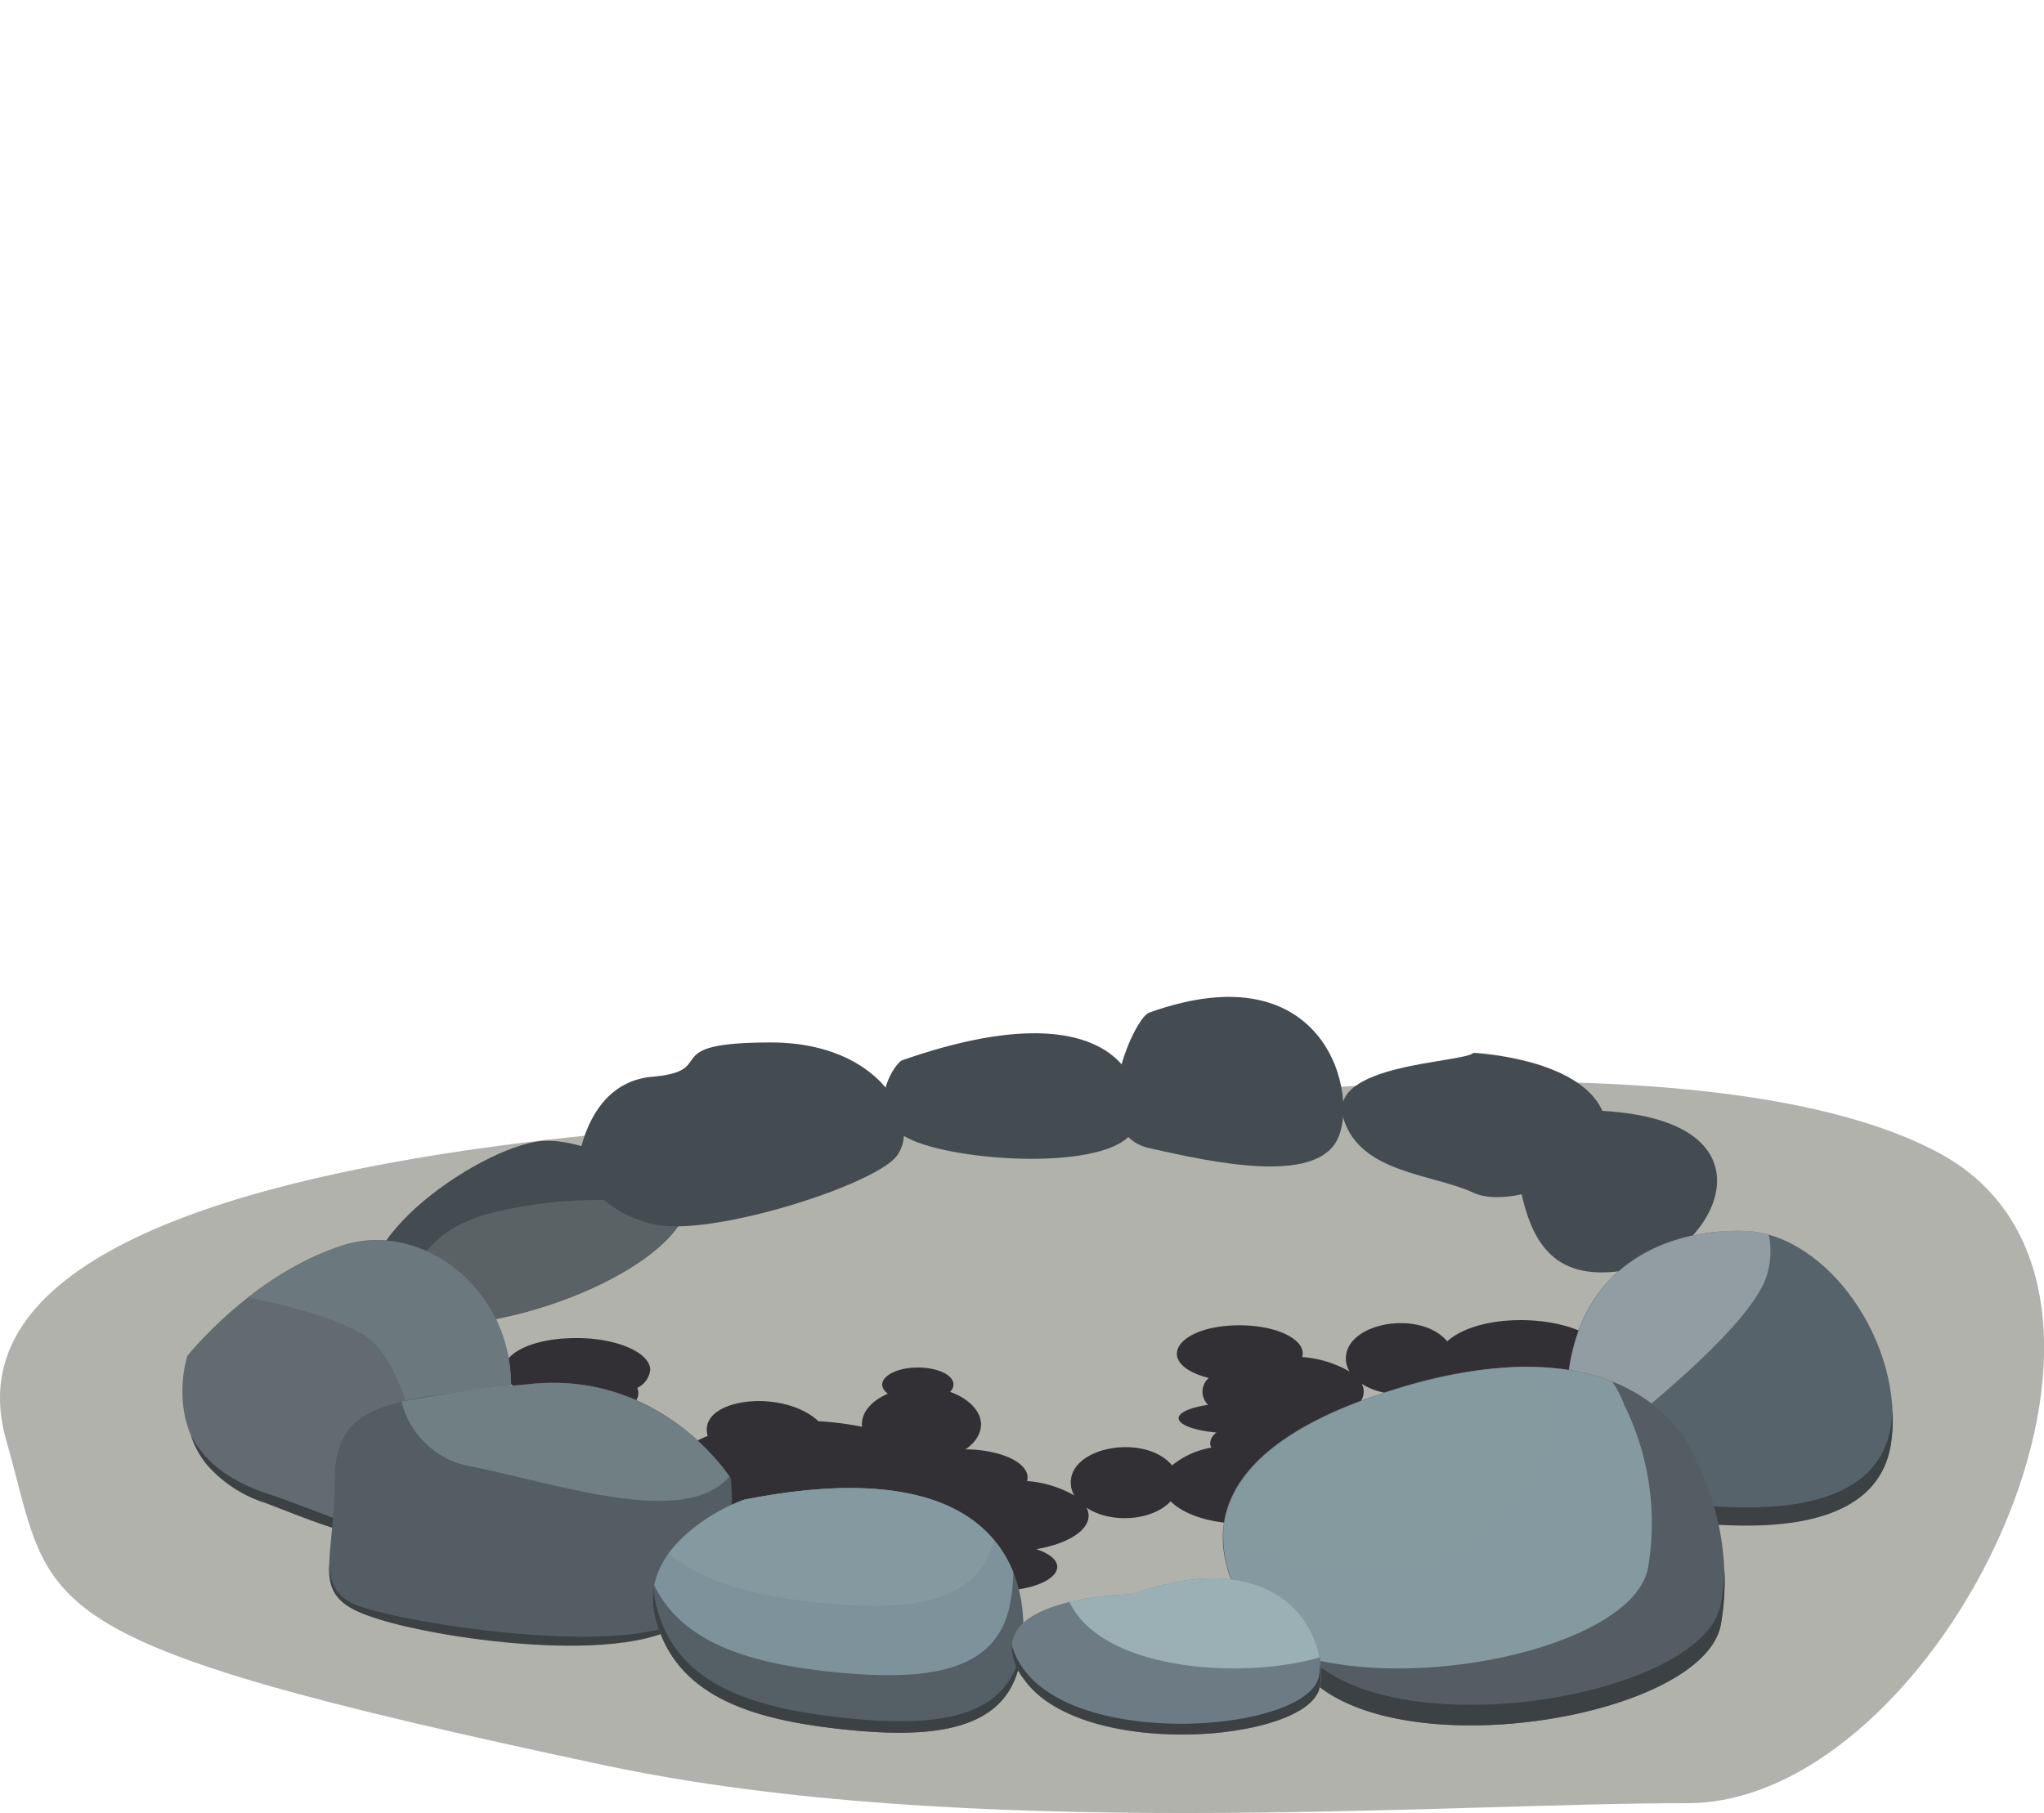 <svg xmlns="http://www.w3.org/2000/svg" viewBox="0 0 213 189"><defs><style>.cls-1{isolation:isolate;}.cls-2,.cls-3{fill:#b1b2ab;}.cls-3{mix-blend-mode:multiply;}.cls-4{fill:#333035;}.cls-5{fill:#444c51;}.cls-6{fill:#5a6266;}.cls-7{fill:#636b70;}.cls-8{fill:#3c4144;}.cls-9{fill:#6b797f;}.cls-10{fill:#56636b;}.cls-11{fill:#919da3;}.cls-12,.cls-15{fill:#545d63;}.cls-13,.cls-14{fill:#859aa0;}.cls-14{opacity:0.56;}.cls-14,.cls-15{mix-blend-mode:screen;}.cls-15{opacity:0.53;}.cls-16{fill:#546066;}.cls-17{fill:#7e929b;}.cls-18{fill:#6d7c84;}.cls-19{fill:#9ab0b5;}</style></defs><g class="cls-1"><g id="Layer_2" data-name="Layer 2"><g id="_Layer_" data-name="&lt;Layer&gt;"><path class="cls-2" d="M109.24,116.32s-119-2.63-108.6,33.77C5.76,168,1.27,170.88,63,184c37.69,8,86.68,3.95,112.86,3.95s52.34-53.18,26.56-67.57S109.24,116.32,109.24,116.32Z"/><path class="cls-3" d="M69.69,121.47s-51.57,14.2-60.31,21.41,16.68,18.27,16.68,18.27-8.72,2-2.44,8.25,41.73,4.19,41.73,4.19,9.27,11.69,20.94,11.69,19.3-4.14,19.3-4.14,16.08,5.83,23.55,2.74,8.51-3.7,8.51-3.7,33.62,5.71,41.27,1,3.48-19.78,3.48-19.78,21.88,5,21.88-5.41-32.12-27.66-32.12-27.66L146,118.9Z"/><path class="cls-4" d="M99,145.08a1.09,1.09,0,0,0,.36-.77c0-1-1.66-1.77-3.71-1.77-2.9,0-4.71,1.54-3.13,2.73-1.5.64-2.86,1.86-2.69,3.45a30.35,30.35,0,0,0-4.54-.58c-3.81-3.53-12.69-2.34-11.54,1.53-2.25.9-3.63,2.12-3.63,3.46,0,4.53,15,6.88,23.23,3.34,5.16,1.12,9.66-2.1,6-4.18a1.18,1.18,0,0,0,0-.56c1.73-.68,2.88-1.89,2.88-3.27S100.91,145.74,99,145.08Z"/><path class="cls-4" d="M150.81,139.81c-2.8-3.32-10.56-2-10.56,1.8a2.64,2.64,0,0,0,.39,1.35,11.53,11.53,0,0,0-4.94-1.51,1.65,1.65,0,0,0,.05-.38c0-1.62-2.94-2.93-6.56-2.93-6.73,0-9.06,4-3.23,5.49a1.89,1.89,0,0,0-.06,2.8c-4.51.68-3.93,2.42.87,2.89a1.45,1.45,0,0,0-.66,1.1,1,1,0,0,0,.12.47,8.89,8.89,0,0,0-4.09,1.85c-2.8-3.33-10.56-2-10.56,1.79a2.57,2.57,0,0,0,.38,1.35,11.77,11.77,0,0,0-4.94-1.51,1.15,1.15,0,0,0,.06-.37c0-1.62-2.94-2.93-6.56-2.93-6.73,0-9.07,4-3.24,5.49a1.9,1.9,0,0,0-.06,2.8c-4.51.67-3.93,2.42.87,2.89a1.43,1.43,0,0,0-.65,1.1c0,1.37,2.85,2.48,6.37,2.48,5.8,0,8.63-2.84,4.18-4.36,3.18-.53,5.45-1.89,5.45-3.48a1.81,1.81,0,0,0-.22-.84c2.57,1.7,6.85,1.37,8.77-.66,4.08,4,16.65,2.54,16.65-1.81a3,3,0,0,0-1.7-2.49c2.41-.94,2.78-2.61-.27-3.64,3.18-.53,5.44-1.89,5.44-3.49a1.73,1.73,0,0,0-.21-.83c2.56,1.69,6.85,1.36,8.77-.66,4.08,4,16.65,2.53,16.65-1.81S155.09,136,150.81,139.81Z"/><path class="cls-4" d="M60.1,139.47c-8.28,0-10.6,4.93-3,6.35.53,1.09,2.4,1.89,4.63,1.89,2.43,0,5.41-1.22,4.68-3.05a2.38,2.38,0,0,0,1.35-1.88C67.74,141,64.32,139.47,60.1,139.47Z"/><path class="cls-5" d="M71.82,125.11S63.12,118.9,57,118.9s-22.27,11-17.4,17.07S70.6,133.8,71.82,125.11Z"/><path class="cls-6" d="M71.62,126a46.78,46.78,0,0,0-20.16.36c-8.22,2-9.33,7.81-9.22,11.23C50.12,139.94,69.23,133.29,71.62,126Z"/><path class="cls-5" d="M60.17,121.69s.69-8.84,7.82-9.46.18-3.57,12.35-3.57,16.09,9.23,12.7,12.26-18.09,7.6-24.18,6.82A11.89,11.89,0,0,1,60.17,121.69Z"/><path class="cls-5" d="M94,110.52c-.83.29-4.48,6,1.18,8.38s21.44,3.1,23.09-1.4S116.15,102.76,94,110.52Z"/><path class="cls-5" d="M119.75,105.55c-1.66.6-6.85,12.57,0,14.12s17.11,3.73,19.55-.77S138.3,98.88,119.75,105.55Z"/><path class="cls-5" d="M153.56,109.74c-1.22,1.09-15.32,1.09-13.57,6.83s9.22,5.74,13.57,7.76,15.88-3,13.42-8.54S153.56,109.74,153.56,109.74Z"/><path class="cls-5" d="M167,115.79c-.95-.05-9.85,2.32-8.43,8.7s4.57,9.46,12.4,7.6S185.62,116.88,167,115.79Z"/><path class="cls-7" d="M19.52,141.33S16,152,27.37,156s19.71,9.07,24.7-4.94-6.74-24.28-16.25-21.29S19.52,141.33,19.52,141.33Z"/><path class="cls-8" d="M19.88,149.59c1.74,3.28,4.69,5,8.05,6.12C34.69,158,40.1,160.88,44.75,160c-4.7,1.9-12.14-1.48-17.15-3.36a13.49,13.49,0,0,1-6-3.92A9.28,9.28,0,0,1,19.88,149.59Z"/><path class="cls-9" d="M52.07,151.09c5-14-6.74-24.28-16.25-21.29a32.33,32.33,0,0,0-9.95,5.43c4.36.88,8.93,2.12,11.82,3.77,6,3.4,6.05,19.06,10.34,19.05A17.56,17.56,0,0,0,52.07,151.09Z"/><path class="cls-10" d="M163.56,151.62c1.3,9.64,10.1,7,13.68,7.16s18.44,1.8,19.84-8.52-6.75-21.63-15.17-21.95S160.92,132.22,163.56,151.62Z"/><path class="cls-8" d="M197.08,148.42c-1.4,10.33-16.26,8.66-19.84,8.52s-12.38,2.48-13.68-7.15a37.81,37.81,0,0,1-.35-4,35.24,35.24,0,0,0,.35,5.88c1.3,9.64,10.1,7,13.68,7.16s18.44,1.8,19.84-8.52a17.26,17.26,0,0,0,.13-3.29C197.19,147.45,197.14,147.94,197.08,148.42Z"/><path class="cls-11" d="M184,133.28a8.34,8.34,0,0,0,.31-4.6,10.64,10.64,0,0,0-2.36-.37c-8.43-.33-21,3.91-18.35,23.31a11.51,11.51,0,0,0,.23,1.27C171.87,146.76,182.11,138.27,184,133.28Z"/><path class="cls-12" d="M176.81,152.38s-5-15.8-31.59-7.53-18.3,22.88-7.7,31,40.06,2.8,41.8-6.5A27.82,27.82,0,0,0,176.81,152.38Z"/><path class="cls-8" d="M179.32,167.21c-1.74,9.3-31.21,14.61-41.8,6.49-5-3.83-9.5-9.12-10-14.49-.64,6.09,4.37,12.29,10,16.64,10.59,8.11,40.06,2.8,41.8-6.5a25.72,25.72,0,0,0,.39-5.64A25.67,25.67,0,0,1,179.32,167.21Z"/><path class="cls-13" d="M171.74,163.4a27.78,27.78,0,0,0-2.5-17A10.86,10.86,0,0,0,168,144c-4.79-1.88-12-2.47-22.75.87-22.41,7-20,18.45-12.4,26.74C145.07,177.14,170.15,172,171.74,163.4Z"/><path class="cls-14" d="M158.88,142.45a47.55,47.55,0,0,0-13.66,2.4c-13,4-17.66,9.59-17.79,15.17a30.15,30.15,0,0,0,18,3.72C155.57,162.51,166.79,148.44,158.88,142.45Z"/><path class="cls-12" d="M76.12,154.06S69,142.73,55.07,144.28,34.9,146,34.9,154.06s-2.26,11.33,2.09,13.5,30.26,6.36,35.3.62S76.12,154.06,76.12,154.06Z"/><path class="cls-8" d="M34.31,163c.12,2,.62,3.2,2.44,4.13,3.49,1.78,29.92,6.24,35.54,1C67.71,174,46.07,171,39,168.63,35.75,167.56,34.08,166.38,34.31,163Z"/><path class="cls-15" d="M55.07,144.28c-10.31,1.15-16.42,1.53-18.89,4.95,3.24,6.44,8.54,12.81,17.08,14.71,9.68,2.16,17.56-2,23-6.56a19.73,19.73,0,0,0-.1-3.32S69,142.73,55.07,144.28Z"/><path class="cls-14" d="M55.07,144.28a120,120,0,0,0-13.23,1.82,9.09,9.09,0,0,0,7.49,6.8c9.31,1.91,22.09,6.34,26.68,1C75.09,152.54,68,142.84,55.07,144.28Z"/><path class="cls-16" d="M77.59,156.31c-.58.12-11.34,4.34-9.28,12.35S78,179.17,87.6,180.22s17.15.27,18.66-6.83S106.15,150.66,77.59,156.31Z"/><path class="cls-8" d="M106.36,172.2c-1.52,7.1-9.09,7.88-18.66,6.83s-17.23-3.55-19.29-11.56a8.07,8.07,0,0,1-.27-2,7.82,7.82,0,0,0,.17,3.2c2.06,8,9.72,10.51,19.29,11.56s17.15.27,18.66-6.83a18.08,18.08,0,0,0,.37-2.86C106.56,171.12,106.47,171.69,106.36,172.2Z"/><path class="cls-17" d="M77.59,156.31c-.49.1-8.29,3.14-9.41,8.94,2.92,6,9.89,8.09,18.37,9,9.57,1,17.14.27,18.66-6.83a18.07,18.07,0,0,0,.38-3.56C103.17,157.84,95.94,152.68,77.59,156.31Z"/><path class="cls-13" d="M77.59,156.31a18.16,18.16,0,0,0-7.9,5.59C73.28,165,78.75,166.31,85,167c9.4,1,16.88.29,18.57-6.46C100,156.18,92.4,153.38,77.59,156.31Z"/><path class="cls-18" d="M118,166.17s-17.23.19-11.32,8.79,29.76,6.66,30.87.89S133.25,160.7,118,166.17Z"/><path class="cls-8" d="M137.58,173.17a8.68,8.68,0,0,1-.14,1.55c-1.1,5.77-25,7.71-30.87-.89a6.83,6.83,0,0,1-1.14-2.44,5.56,5.56,0,0,0,1.22,3.57c5.91,8.59,29.76,6.66,30.87.89A8.85,8.85,0,0,0,137.58,173.17Z"/><path class="cls-19" d="M137.51,172.75c-.95-5.39-6.8-11.14-19.54-6.58a34.41,34.41,0,0,0-6.54.8,9.81,9.81,0,0,0,.64,1.08C116.32,174.22,129.83,175,137.51,172.75Z"/></g></g></g></svg>